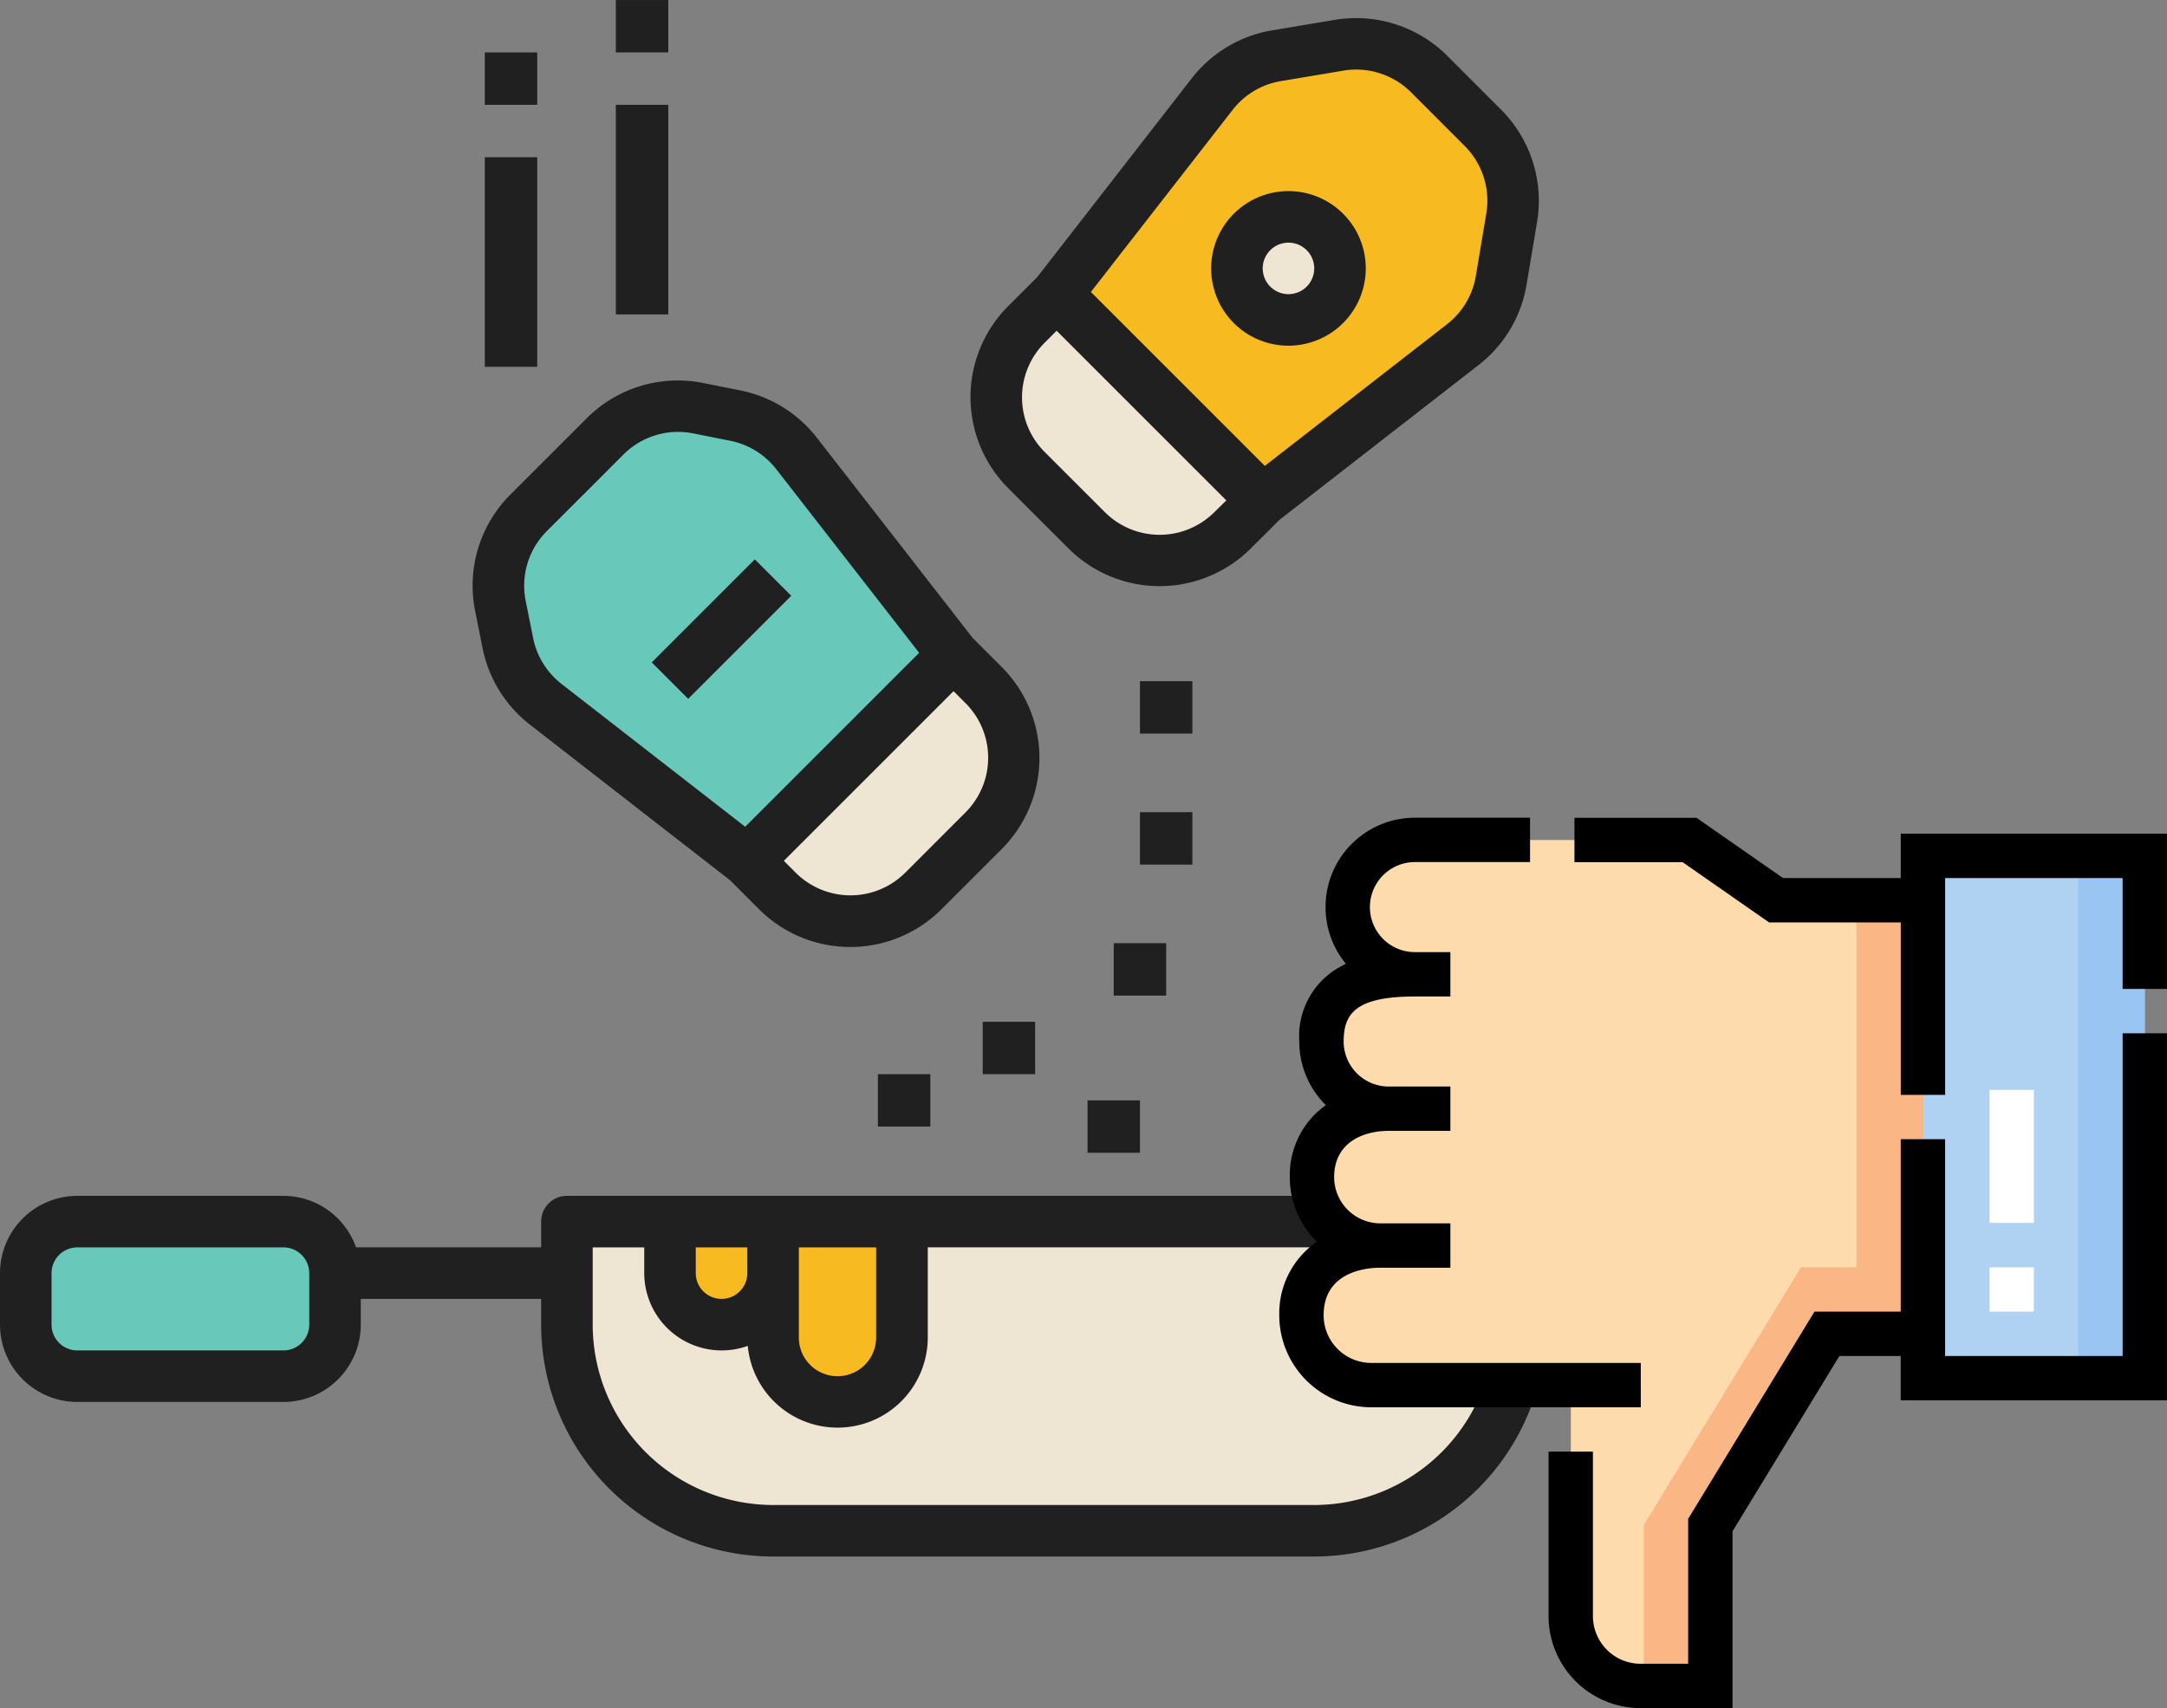 <svg xmlns="http://www.w3.org/2000/svg" width="82.691" height="65.198" viewBox="0 0 82.691 65.198">
  <rect x="0" y="0" width="82.691" height="65.198" fill="#808080" stroke="none"/>
  <g id="td8" transform="translate(-237.5 -675)">
    <g id="sal" transform="translate(237.5 675.59)">
      <path id="Path_1959" data-name="Path 1959" d="M17.833,376H9.967A1.966,1.966,0,0,0,8,377.967v1.967A1.966,1.966,0,0,0,9.967,381.9h7.867a1.966,1.966,0,0,0,1.967-1.967v-1.967A1.966,1.966,0,0,0,17.833,376Z" transform="translate(-7.017 -329.962)" fill="#68c9ba"/>
      <path id="Path_1960" data-name="Path 1960" d="M209.967,379.933a1.966,1.966,0,0,0,1.967-1.967v2.458a2.458,2.458,0,1,0,4.917,0V376H208v1.967A1.966,1.966,0,0,0,209.967,379.933Z" transform="translate(-182.433 -329.962)" fill="#f7ba21"/>
      <path id="Path_1961" data-name="Path 1961" d="M188.783,380.425a2.458,2.458,0,1,1-4.917,0v-2.458a1.967,1.967,0,1,1-3.933,0V376H176v3.933a7.867,7.867,0,0,0,7.867,7.867h20.65a7.867,7.867,0,0,0,7.867-7.867V376h-23.6Z" transform="translate(-154.367 -329.962)" fill="#efe5d3"/>
      <path id="Path_1962" data-name="Path 1962" d="M172.1,132.235l-5.985-7.695a3.936,3.936,0,0,0-2.333-1.443l-1.418-.283a3.934,3.934,0,0,0-3.553,1.076l-2.923,2.923a3.933,3.933,0,0,0-1.076,3.553l.283,1.418a3.932,3.932,0,0,0,1.443,2.333l7.7,5.984Z" transform="translate(-135.712 -107.831)" fill="#68c9ba"/>
      <g id="Group_558" data-name="Group 558" transform="translate(28.517 10.638)">
        <path id="Path_1963" data-name="Path 1963" d="M312.709,97.019a3.934,3.934,0,0,0,5.563,0l1.151-1.152L311.556,88,310.4,89.152a3.934,3.934,0,0,0,0,5.563Z" transform="translate(-299.756 -88)" fill="#efe5d3"/>
        <path id="Path_1964" data-name="Path 1964" d="M233.152,209.019a3.934,3.934,0,0,0,5.563,0l2.3-2.3a3.934,3.934,0,0,0,0-5.563L239.867,200,232,207.867Z" transform="translate(-232 -186.233)" fill="#efe5d3"/>
      </g>
      <path id="Path_1965" data-name="Path 1965" d="M343.5,21.748a3.933,3.933,0,0,0,1.465-2.458l.4-2.389a3.935,3.935,0,0,0-1.1-3.428l-2.054-2.054a3.932,3.932,0,0,0-3.428-1.1l-2.389.4a3.933,3.933,0,0,0-2.458,1.465L328,19.821l7.867,7.867Zm-8.621-2.91A1.967,1.967,0,1,1,336.85,20.8,1.966,1.966,0,0,1,334.883,18.838Z" transform="translate(-287.683 -9.184)" fill="#f7ba21"/>
      <circle id="Ellipse_117" data-name="Ellipse 117" cx="2" cy="2" r="2" transform="translate(47.5 7.41)" fill="#efe5d3"/>
      <g id="Group_559" data-name="Group 559" transform="translate(0 -0.24)">
        <path id="Path_1966" data-name="Path 1966" d="M58.017,368H21.633a.983.983,0,0,0-.983.983v.983H13.586A2.946,2.946,0,0,0,10.817,368H2.95A2.954,2.954,0,0,0,0,370.95v1.967a2.954,2.954,0,0,0,2.95,2.95h7.867a2.954,2.954,0,0,0,2.95-2.95v-.983H20.65v.983a8.86,8.86,0,0,0,8.85,8.85H50.15a8.86,8.86,0,0,0,8.85-8.85v-3.933A.983.983,0,0,0,58.017,368ZM11.8,372.917a.984.984,0,0,1-.983.983H2.95a.984.984,0,0,1-.983-.983V370.95a.984.984,0,0,1,.983-.983h7.867a.984.984,0,0,1,.983.983Zm14.75-2.95h1.967v.983a.983.983,0,0,1-1.967,0Zm3.933,0h2.95v3.442a1.475,1.475,0,1,1-2.95,0Zm26.55,2.95A6.892,6.892,0,0,1,50.15,379.8H29.5a6.892,6.892,0,0,1-6.883-6.883v-2.95h1.967v.983a2.954,2.954,0,0,0,2.95,2.95,2.921,2.921,0,0,0,1-.174,3.442,3.442,0,0,0,6.869-.318v-3.442H57.033Z" transform="translate(0 -322.705)" fill="#202020"/>
        <path id="Path_1967" data-name="Path 1967" d="M146.828,123.547l.283,1.417a4.918,4.918,0,0,0,1.8,2.917l7.645,5.946,1.11,1.11a4.924,4.924,0,0,0,6.954,0l2.3-2.3a4.914,4.914,0,0,0,0-6.952l-1.106-1.106-5.95-7.649a4.919,4.919,0,0,0-2.918-1.8l-1.417-.283a4.91,4.91,0,0,0-4.441,1.344l-2.923,2.923A4.909,4.909,0,0,0,146.828,123.547Zm18.708,7.695-2.3,2.3a2.958,2.958,0,0,1-4.172,0l-.456-.457,6.476-6.476.456.457a2.948,2.948,0,0,1,0,4.171ZM149.564,120.5l2.923-2.923a2.949,2.949,0,0,1,2.084-.864,2.986,2.986,0,0,1,.581.058l1.417.283a2.953,2.953,0,0,1,1.75,1.083l5.452,7.009-6.638,6.639-7.009-5.452a2.957,2.957,0,0,1-1.083-1.75l-.284-1.418A2.945,2.945,0,0,1,149.564,120.5Z" transform="translate(-128.697 -100.578)" fill="#202020"/>
        <path id="Path_1968" data-name="Path 1968" d="M313.056,21.413l7.587-5.9a4.9,4.9,0,0,0,1.831-3.074l.4-2.389A4.923,4.923,0,0,0,321.5,5.766l-2.054-2.055a4.925,4.925,0,0,0-4.284-1.373l-2.389.4A4.9,4.9,0,0,0,309.7,4.566l-5.9,7.592-1.106,1.106a4.914,4.914,0,0,0,0,6.952l2.3,2.3a4.924,4.924,0,0,0,6.954,0Zm-1.8-15.637a2.941,2.941,0,0,1,1.844-1.1l2.389-.4a2.961,2.961,0,0,1,2.57.823l2.054,2.055a2.953,2.953,0,0,1,.824,2.57l-.4,2.389a2.944,2.944,0,0,1-1.1,1.844l-6.952,5.407-6.638-6.639Zm-.7,15.357a2.958,2.958,0,0,1-4.172,0l-2.3-2.3a2.948,2.948,0,0,1,0-4.171l.456-.457,6.476,6.476Z" transform="translate(-264.22 -1.931)" fill="#202020"/>
        <rect id="Rectangle_233" data-name="Rectangle 233" width="2" height="2" transform="translate(33.5 40.651)" fill="#202020"/>
        <rect id="Rectangle_234" data-name="Rectangle 234" width="2" height="2" transform="translate(37.5 38.651)" fill="#202020"/>
        <rect id="Rectangle_235" data-name="Rectangle 235" width="2" height="2" transform="translate(41.5 41.651)" fill="#202020"/>
        <rect id="Rectangle_236" data-name="Rectangle 236" width="2" height="2" transform="translate(43.5 30.651)" fill="#202020"/>
        <rect id="Rectangle_237" data-name="Rectangle 237" width="2" height="2" transform="translate(43.5 25.651)" fill="#202020"/>
        <rect id="Rectangle_238" data-name="Rectangle 238" width="2" height="2" transform="translate(42.5 35.651)" fill="#202020"/>
        <rect id="Rectangle_239" data-name="Rectangle 239" width="5.563" height="1.967" transform="translate(30.194 22.391) rotate(135)" fill="#202020"/>
        <path id="Path_1969" data-name="Path 1969" d="M381.9,58.95a2.95,2.95,0,1,0-2.95,2.95A2.954,2.954,0,0,0,381.9,58.95Zm-3.933,0a.983.983,0,1,1,.983.983A.984.984,0,0,1,377.967,58.95Z" transform="translate(-329.783 -49.055)" fill="#202020"/>
        <rect id="Rectangle_240" data-name="Rectangle 240" width="2" height="8" transform="translate(23.5 3.651)" fill="#202020"/>
        <rect id="Rectangle_241" data-name="Rectangle 241" width="2" height="2" transform="translate(23.5 -0.349)" fill="#202020"/>
        <rect id="Rectangle_242" data-name="Rectangle 242" width="2" height="8" transform="translate(18.5 5.651)" fill="#202020"/>
        <rect id="Rectangle_243" data-name="Rectangle 243" width="2" height="2" transform="translate(18.5 1.651)" fill="#202020"/>
      </g>
    </g>
    <g id="Group_566" data-name="Group 566" transform="translate(286.316 706.212)">
      <g id="Group_564" data-name="Group 564" transform="translate(0.846 0.847)">
        <g id="Group_560" data-name="Group 560">
          <path id="Path_1971" data-name="Path 1971" d="M116.936,223.963V204.028h-8.465q0,9.968,0,19.935Z" transform="translate(-84.754 -203.418)" fill="#afd1f2" fill-rule="evenodd"/>
          <path id="Path_1972" data-name="Path 1972" d="M207.188,118.793V102.244h-5.606l-3.3-2.3H187.8a2.565,2.565,0,1,0,0,5.13c-1.723,0-3.567.326-3.567,2.565A2.573,2.573,0,0,0,186.8,110.2a2.621,2.621,0,1,0-.315,5.223c-1.629,0-3.013.9-3.013,2.663a2.671,2.671,0,0,0,2.663,2.663h7.615v8.819a2.671,2.671,0,0,0,2.663,2.663h2.663v-6.141l4.449-7.3Z" transform="translate(-183.471 -99.941)" fill="#fedbad" fill-rule="evenodd"/>
          <path id="Path_1973" data-name="Path 1973" d="M111.01,223.963h-2.539V204.028h2.539Z" transform="translate(-78.829 -203.418)" fill="#99c5f2" fill-rule="evenodd"/>
          <path id="Path_1974" data-name="Path 1974" d="M194.122,116.491V99.942h-2.539v14.009h-2.114l-6,9.84v6.14h2.539v-6.14l4.449-7.3Z" transform="translate(-170.405 -97.639)" fill="#fab684" fill-rule="evenodd"/>
        </g>
        <g id="Group_562" data-name="Group 562" transform="translate(26.256 9.541)">
          <path id="Path_1977" data-name="Path 1977" d="M145.971,226.527h1.693v5.079h-1.693Zm0,6.772h1.693v1.693h-1.693Z" transform="translate(-145.971 -226.527)" fill="#fff"/>
        </g>
      </g>
      <g id="Group_565" data-name="Group 565" transform="translate(0 0)">
        <path id="Path_1981" data-name="Path 1981" d="M278.881,213.173a3.514,3.514,0,0,0,3.51,3.51h10.285V214.99H282.391a1.819,1.819,0,0,1-1.817-1.817c0-1.686,1.658-1.817,2.166-1.817h2.67v-1.693h-2.67a1.767,1.767,0,0,1-1.765-1.765c0-1.3,1.075-1.765,2.081-1.765h2.354V204.44h-2.354a1.72,1.72,0,0,1-1.718-1.718c0-1.061.455-1.718,2.72-1.718h1.352V199.31h-1.352a1.718,1.718,0,0,1,0-3.437h4.392V194.18h-4.392a3.41,3.41,0,0,0-2.634,5.577q-.1.045-.194.1a3.014,3.014,0,0,0-1.585,2.869,3.4,3.4,0,0,0,1.013,2.424,3.28,3.28,0,0,0-1.375,2.752,3.448,3.448,0,0,0,1.033,2.463A3.321,3.321,0,0,0,278.881,213.173Z" transform="translate(-278.881 -194.18)"/>
        <path id="Path_1982" data-name="Path 1982" d="M123.584,300.452H113.426v1.693h-4.494l-3.3-2.3h-4.658v1.693H105.1l3.3,2.3h5.026v6.582h1.693v-8.275h6.772v4.232h1.693Z" transform="translate(-89.71 -299.842)"/>
        <path id="Path_1983" data-name="Path 1983" d="M124.567,106.452V92.442h-1.693v12.317H116.1V96.484h-1.693v6.582h-3.291l-4.821,7.909v5.532h-1.817a1.819,1.819,0,0,1-1.817-1.817v-6.28h-1.693v6.28a3.514,3.514,0,0,0,3.51,3.51h3.51V111.45l4.078-6.691h2.34v1.693Z" transform="translate(-90.692 -84.214)"/>
      </g>
    </g>
  </g>
</svg>
